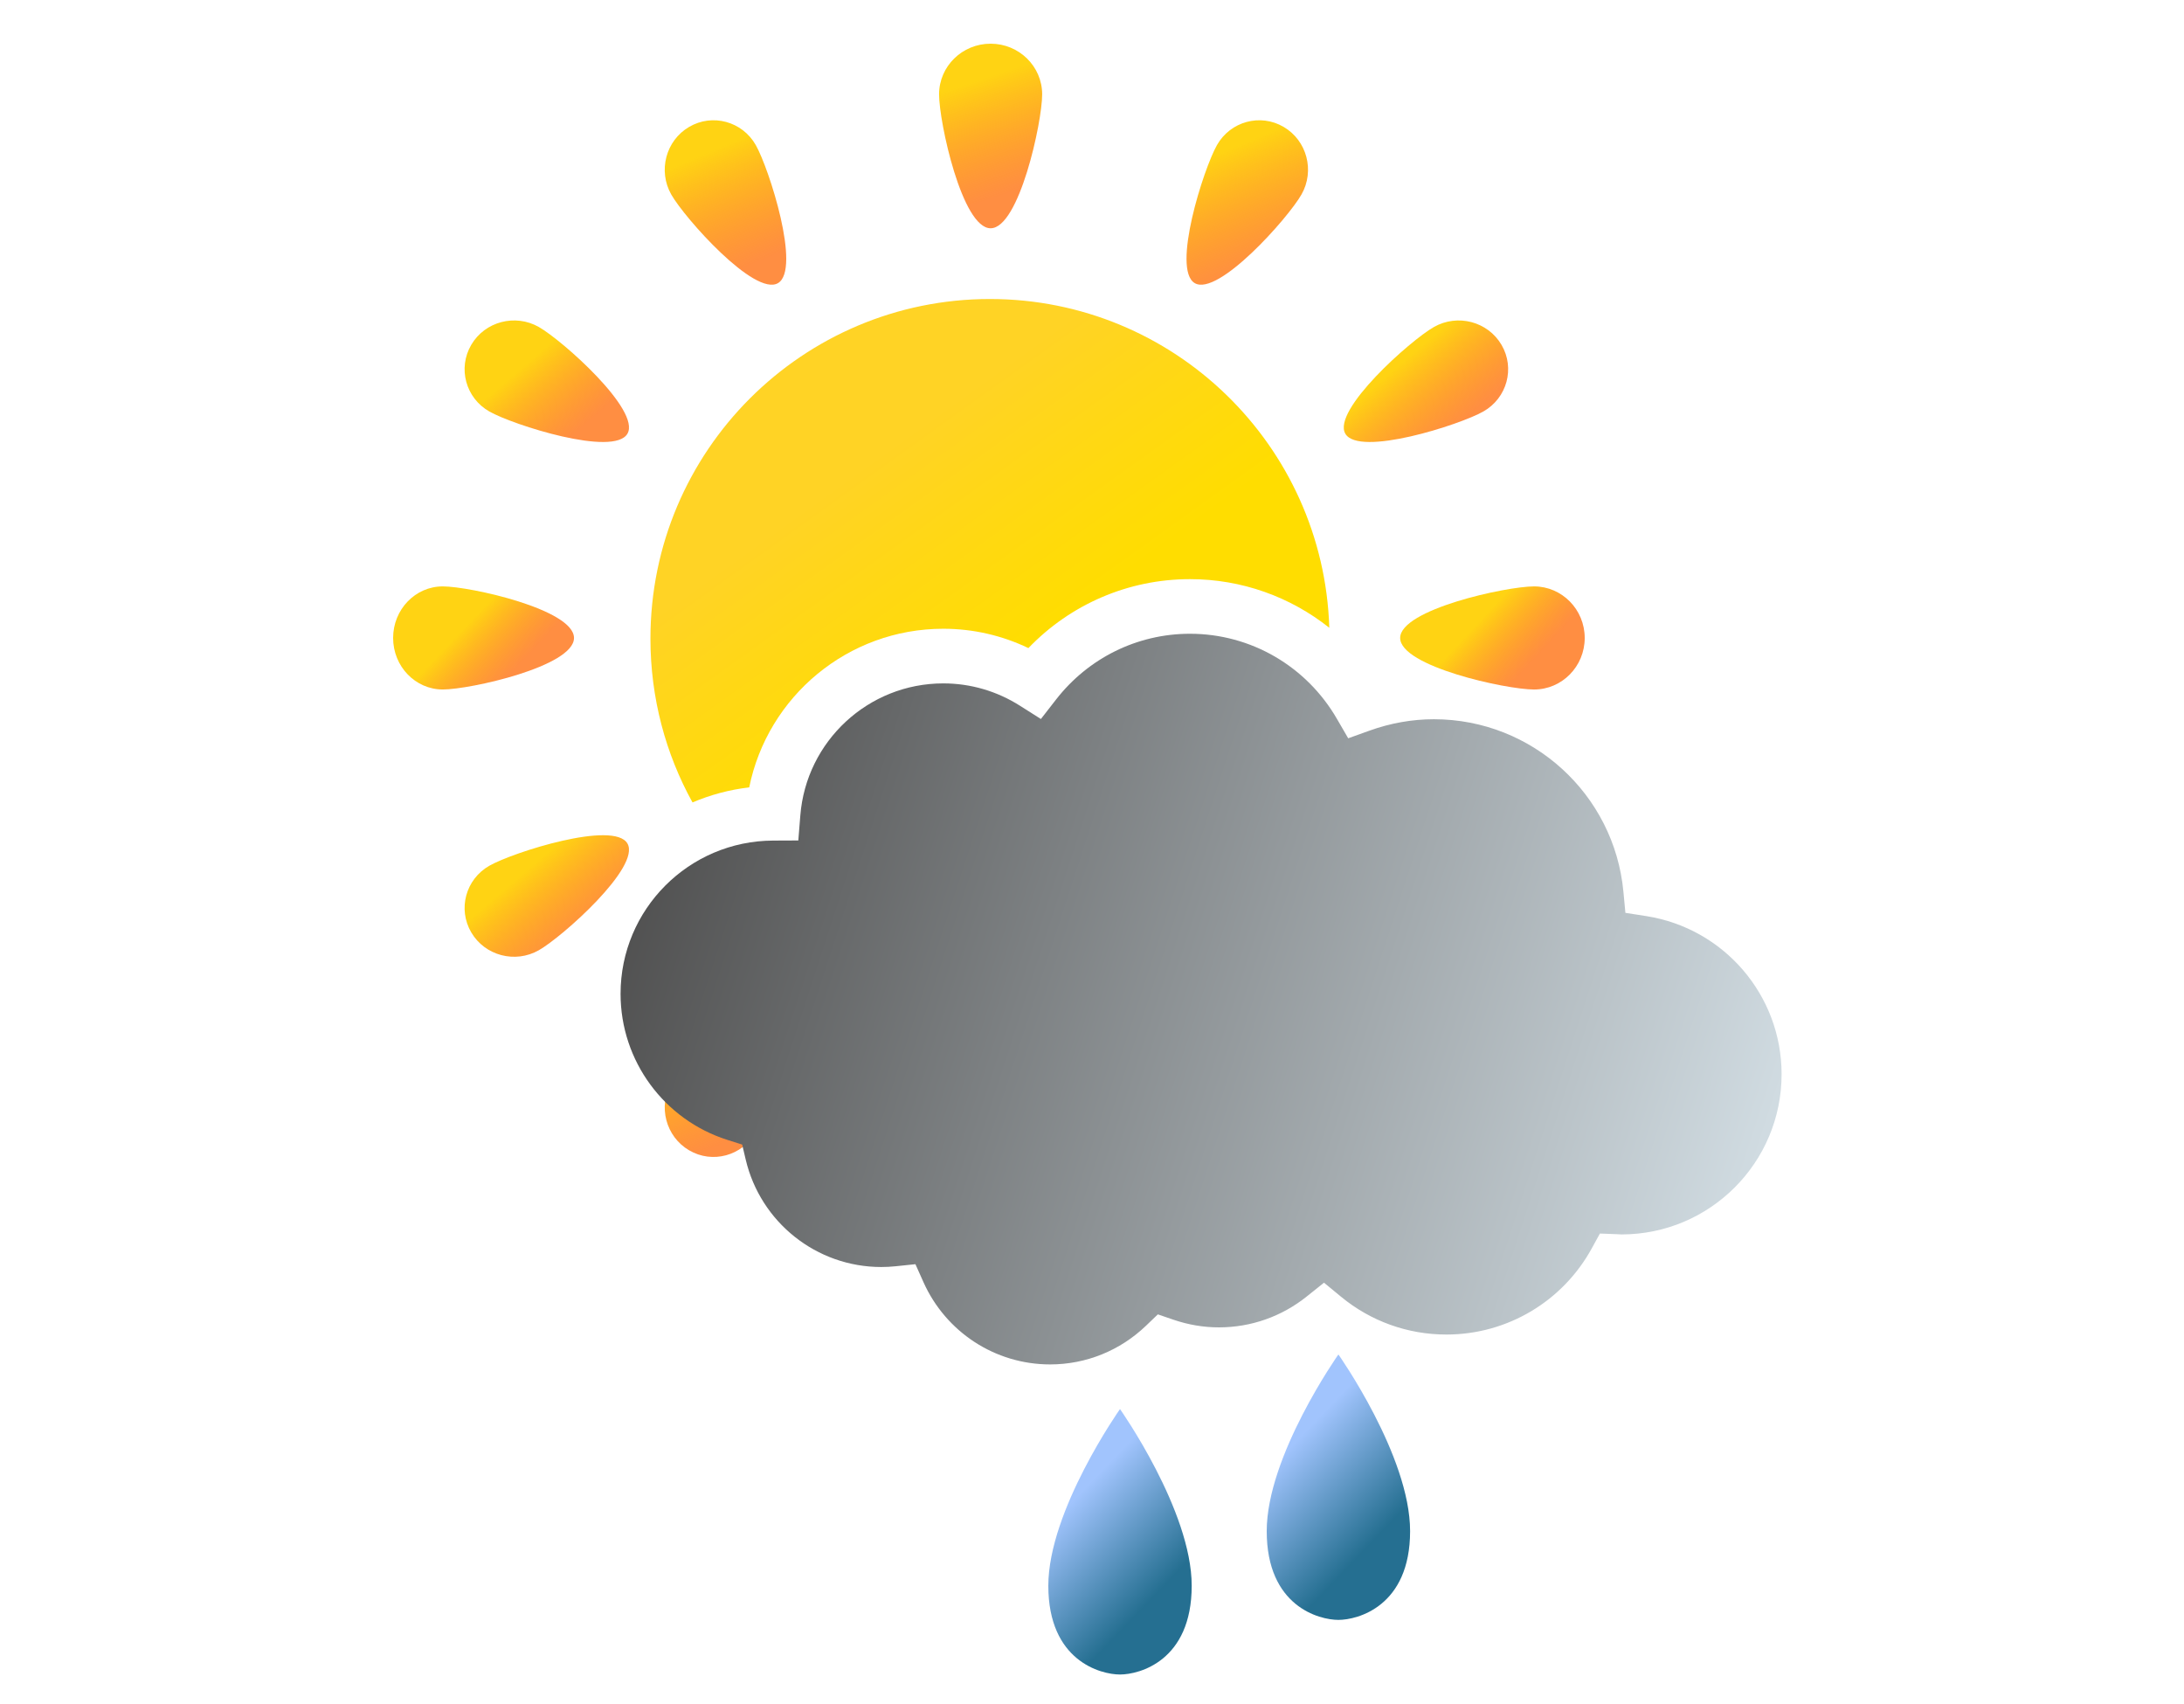 <?xml version="1.0" encoding="UTF-8"?>
<svg width="100px" height="78px" viewBox="0 0 100 78" version="1.1" xmlns="http://www.w3.org/2000/svg" xmlns:xlink="http://www.w3.org/1999/xlink">
    <title>ic_day_rain_mid_100px_16</title>
    <defs>
        <linearGradient x1="57.82%" y1="66.304%" x2="28.429%" y2="36.129%" id="linearGradient-1">
            <stop stop-color="#FFDD00" offset="0%"></stop>
            <stop stop-color="#FFD325" offset="100%"></stop>
        </linearGradient>
        <linearGradient x1="46.754%" y1="18.176%" x2="58.87%" y2="82.731%" id="linearGradient-2">
            <stop stop-color="#FFD313" offset="0%"></stop>
            <stop stop-color="#FF6600" stop-opacity="0.741" offset="100%"></stop>
        </linearGradient>
        <linearGradient x1="44.319%" y1="18.176%" x2="65.525%" y2="82.731%" id="linearGradient-3">
            <stop stop-color="#FFD313" offset="0%"></stop>
            <stop stop-color="#FF6600" stop-opacity="0.741" offset="100%"></stop>
        </linearGradient>
        <linearGradient x1="39.601%" y1="32.614%" x2="78.418%" y2="67.881%" id="linearGradient-4">
            <stop stop-color="#FFD313" offset="0%"></stop>
            <stop stop-color="#FF6600" stop-opacity="0.741" offset="100%"></stop>
        </linearGradient>
        <linearGradient x1="39.601%" y1="39.667%" x2="78.418%" y2="60.628%" id="linearGradient-5">
            <stop stop-color="#FFD313" offset="0%"></stop>
            <stop stop-color="#FF6600" stop-opacity="0.741" offset="100%"></stop>
        </linearGradient>
        <linearGradient x1="46.623%" y1="18.176%" x2="59.228%" y2="82.731%" id="linearGradient-6">
            <stop stop-color="#FFD313" offset="0%"></stop>
            <stop stop-color="#FF6600" stop-opacity="0.741" offset="100%"></stop>
        </linearGradient>
        <linearGradient x1="39.601%" y1="40.071%" x2="78.418%" y2="60.212%" id="linearGradient-7">
            <stop stop-color="#FFD313" offset="0%"></stop>
            <stop stop-color="#FF6600" stop-opacity="0.741" offset="100%"></stop>
        </linearGradient>
        <linearGradient x1="100%" y1="60.184%" x2="0%" y2="39.803%" id="linearGradient-8">
            <stop stop-color="#D0DBE1" offset="0%"></stop>
            <stop stop-color="#505050" offset="100%"></stop>
        </linearGradient>
        <linearGradient x1="64.596%" y1="75.729%" x2="35.404%" y2="24.239%" id="linearGradient-9">
            <stop stop-color="#256F91" offset="0%"></stop>
            <stop stop-color="#A1C4FD" offset="100%"></stop>
        </linearGradient>
    </defs>
    <g id="ic_day_rain_mid_100px_16" stroke="none" stroke-width="1" fill="none" fill-rule="evenodd">
        <g id="Group-3" transform="translate(18, 2)">
            <path d="M27.327,11.687 C35.746,11.687 42.603,18.38 42.865,26.736 C41.088,25.323 38.858,24.51 36.486,24.51 C33.648,24.51 31.001,25.674 29.088,27.666 C27.881,27.088 26.558,26.781 25.191,26.781 C20.825,26.781 17.148,29.879 16.305,34.042 C15.393,34.149 14.522,34.385 13.708,34.731 C12.48,32.509 11.782,29.952 11.782,27.232 C11.782,18.646 18.742,11.687 27.327,11.687 Z" id="Combined-Shape" fill="url(#linearGradient-1)"></path>
            <g id="Raggi" transform="translate(0, 0)">
                <path d="M27.357,8.449 C26.055,8.449 24.998,3.599 24.998,2.319 C24.998,1.038 26.055,-3.10862447e-14 27.357,-3.10862447e-14 C28.661,-3.10862447e-14 29.718,1.038 29.718,2.319 C29.718,3.599 28.661,8.449 27.357,8.449 Z" id="Fill-3" fill="url(#linearGradient-2)"></path>
                <path d="M16.604,4.638 C17.22,5.722 18.69,10.334 17.622,10.96 C16.554,11.585 13.353,7.988 12.736,6.905 C12.12,5.821 12.485,4.435 13.553,3.809 C14.621,3.183 15.987,3.555 16.604,4.638" id="Fill-6" fill="url(#linearGradient-3)"></path>
                <path d="M6.672,12.968 C7.756,13.585 11.353,16.787 10.728,17.854 C10.102,18.922 5.49,17.453 4.406,16.836 C3.322,16.219 2.951,14.854 3.577,13.785 C4.203,12.717 5.588,12.352 6.672,12.968" id="Fill-8" fill="url(#linearGradient-4)"></path>
                <path d="M2.272,24.842 C3.528,24.842 8.282,25.898 8.282,27.202 C8.282,28.504 3.528,29.561 2.273,29.561 C1.018,29.561 1.77635684e-14,28.505 1.77635684e-14,27.202 C1.77635684e-14,25.898 1.018,24.842 2.272,24.842" id="Fill-10" fill="url(#linearGradient-5)"></path>
                <path d="M4.406,37.629 C5.49,37.012 10.102,35.543 10.728,36.61 C11.352,37.678 7.755,40.88 6.673,41.496 C5.589,42.113 4.202,41.748 3.577,40.679 C2.951,39.611 3.323,38.246 4.406,37.629" id="Fill-13" fill="url(#linearGradient-4)"></path>
                <path d="M12.736,47.561 C13.353,46.477 16.554,42.879 17.622,43.505 C18.689,44.131 17.22,48.743 16.604,49.826 C15.987,50.909 14.621,51.282 13.553,50.655 C12.484,50.03 12.12,48.644 12.736,47.561" id="Fill-15" fill="url(#linearGradient-3)"></path>
                <path d="M24.998,52.287 C24.998,51.031 26.053,46.278 27.358,46.278 C28.66,46.278 29.717,51.032 29.717,52.286 C29.717,53.541 28.66,54.56 27.357,54.56 C26.052,54.56 24.998,53.541 24.998,52.287" id="Fill-17" fill="url(#linearGradient-6)"></path>
                <path d="M41.591,6.904 C40.974,7.988 37.772,11.586 36.705,10.96 C35.639,10.334 37.107,5.721 37.723,4.639 C38.34,3.555 39.706,3.183 40.775,3.809 C41.844,4.435 42.208,5.821 41.591,6.904" id="Fill-29" fill="url(#linearGradient-3)"></path>
                <path d="M49.921,16.835 C48.837,17.452 44.225,18.922 43.6,17.854 C42.976,16.787 46.572,13.584 47.654,12.969 C48.738,12.352 50.124,12.717 50.751,13.786 C51.377,14.854 51.004,16.219 49.921,16.835" id="Fill-27" fill="url(#linearGradient-4)"></path>
                <path d="M37.724,49.826 C37.107,48.742 35.638,44.131 36.705,43.505 C37.773,42.88 40.976,46.477 41.591,47.56 C42.208,48.644 41.842,50.03 40.774,50.656 C39.706,51.282 38.34,50.909 37.724,49.826" id="Fill-20" fill="url(#linearGradient-3)"></path>
                <path d="M47.656,41.496 C46.571,40.88 42.974,37.678 43.6,36.61 C44.226,35.543 48.838,37.012 49.921,37.628 C51.004,38.245 51.377,39.611 50.751,40.68 C50.125,41.748 48.739,42.113 47.656,41.496" id="Fill-22" fill="url(#linearGradient-4)"></path>
                <path d="M52.24,29.562 C50.96,29.562 46.11,28.505 46.11,27.202 C46.111,25.9 50.961,24.842 52.239,24.842 C53.52,24.843 54.56,25.899 54.56,27.202 C54.56,28.506 53.52,29.562 52.24,29.562" id="Fill-24" fill="url(#linearGradient-7)"></path>
            </g>
            <g id="Nuvola" transform="translate(10.164, 26.76)" fill="url(#linearGradient-8)" fill-rule="nonzero">
                <path d="M37.491,4.163 C41.998,4.163 45.75,7.6 46.168,12.057 L46.259,13.025 L47.219,13.175 C50.765,13.731 53.411,16.79 53.411,20.411 C53.411,24.462 50.126,27.746 46.076,27.746 L46.025,27.743 L46.006,27.742 C45.948,27.738 45.948,27.738 45.863,27.734 L45.092,27.705 L44.72,28.382 C43.398,30.796 40.866,32.328 38.063,32.328 C36.278,32.328 34.591,31.711 33.242,30.6 L32.459,29.955 L31.666,30.588 C30.529,31.498 29.127,32 27.647,32 C26.942,32 26.245,31.881 25.57,31.651 L24.851,31.405 L24.302,31.931 C23.124,33.058 21.573,33.696 19.917,33.696 C17.391,33.696 15.139,32.205 14.121,29.934 L13.751,29.108 L12.851,29.202 C12.629,29.225 12.408,29.237 12.188,29.237 C9.213,29.237 6.656,27.182 5.981,24.322 L5.818,23.632 L5.142,23.418 C2.252,22.501 0.25,19.81 0.25,16.731 C0.25,12.867 3.375,9.731 7.239,9.717 L8.389,9.712 L8.481,8.566 C8.752,5.164 11.596,2.522 15.027,2.522 C16.283,2.522 17.487,2.879 18.538,3.545 L19.496,4.152 L20.193,3.257 C21.66,1.372 23.897,0.25 26.322,0.25 C29.122,0.25 31.659,1.748 33.044,4.134 L33.567,5.035 L34.547,4.683 C35.503,4.341 36.49,4.163 37.491,4.163 Z" id="Fill-1"></path>
            </g>
            <g id="Goccia" transform="translate(40.909, 59.727)"></g>
            <path d="M40,68.087 C40,71.53 42.401,72.15 43.282,72.15 C44.163,72.15 46.565,71.53 46.565,68.087 C46.565,64.644 43.282,60 43.282,60 C43.282,60 40,64.644 40,68.087 Z" id="Fill-1" fill="url(#linearGradient-9)"></path>
            <path d="M30,70.587 C30,74.03 32.401,74.65 33.282,74.65 C34.163,74.65 36.565,74.03 36.565,70.587 C36.565,67.144 33.282,62.5 33.282,62.5 C33.282,62.5 30,67.144 30,70.587 Z" id="Fill-1-Copy" fill="url(#linearGradient-9)"></path>
        </g>
    </g>
</svg>
